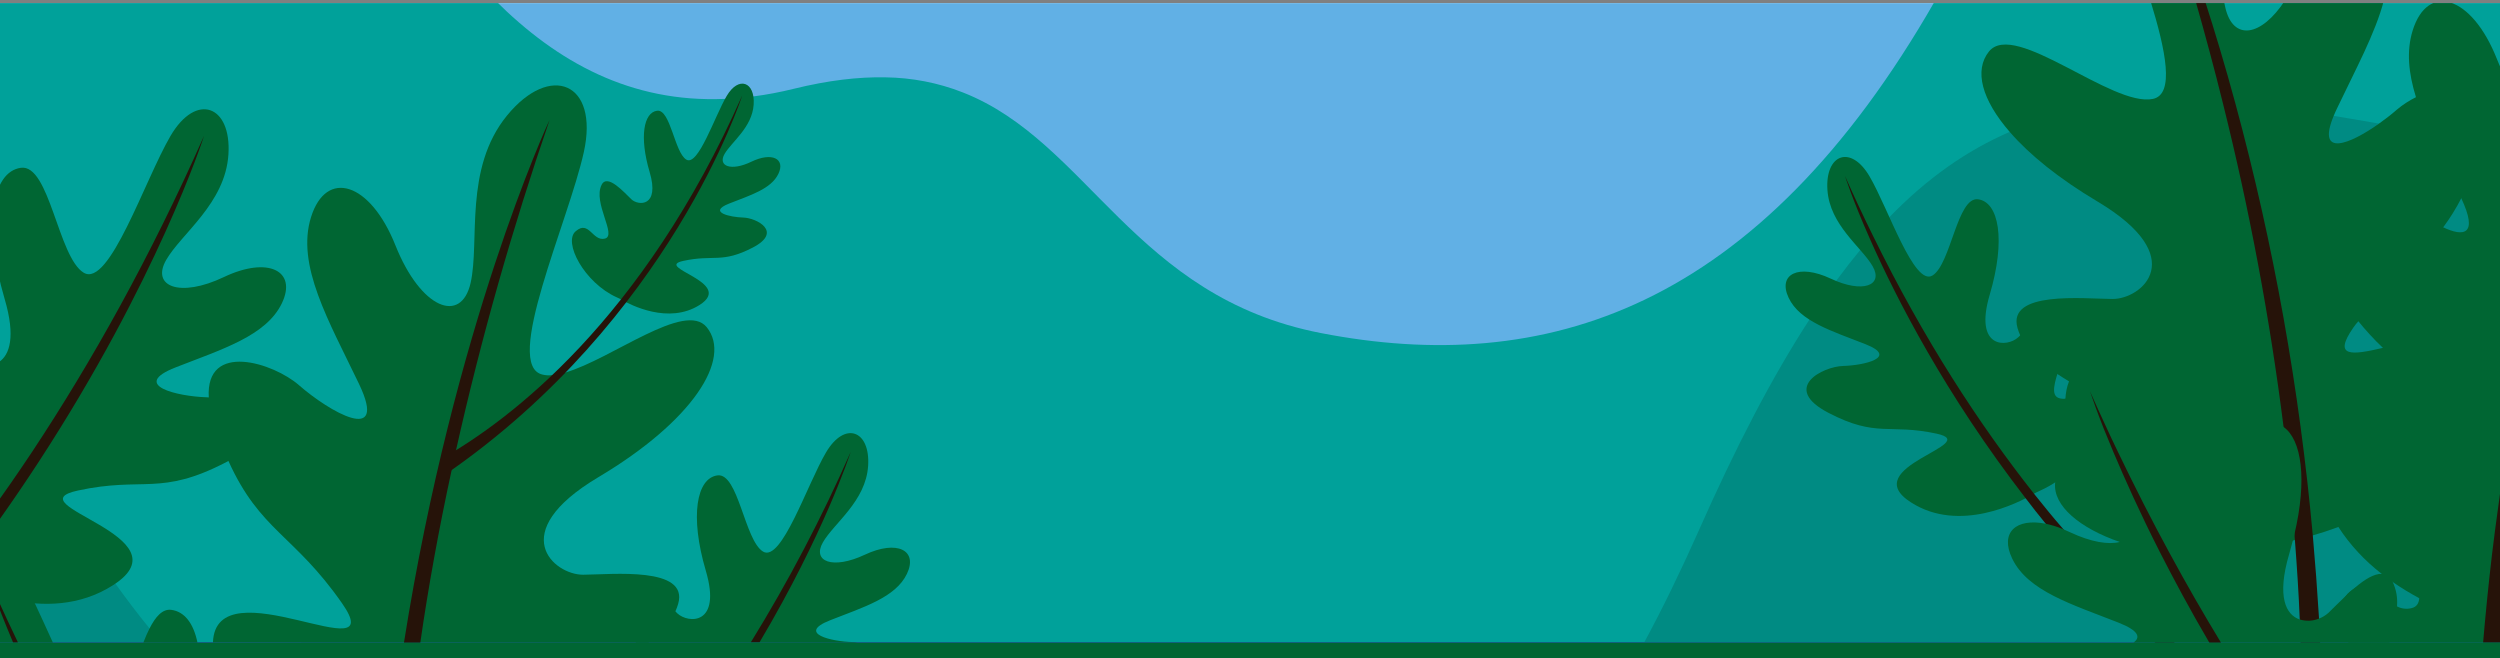 <?xml version="1.0" encoding="utf-8"?>
<!-- Generator: Adobe Illustrator 25.0.0, SVG Export Plug-In . SVG Version: 6.00 Build 0)  -->
<svg version="1.1" id="Layer_1" xmlns="http://www.w3.org/2000/svg" xmlns:xlink="http://www.w3.org/1999/xlink" x="0px" y="0px"
	 viewBox="0 0 1437 378.4" style="enable-background:new 0 0 1437 378.4;" xml:space="preserve">
<rect x="0" y="0" width="1437" height="378.4" fill="#808080" stroke="none"/>
<style type="text/css">
	.st0{clip-path:url(#SVGID_2_);}
	.st1{fill:#FFFFFF;}
	.st2{fill:#61B0E5;}
	.st3{opacity:0.992;fill:#233680;enable-background:new    ;}
	.st4{fill:#00A19A;}
	.st5{opacity:0.59;fill:#007C73;enable-background:new    ;}
	.st6{fill:#006633;}
	.st7{fill:#261309;}
</style>
<g>
	<g>
		<g>
			<defs>
				<rect id="SVGID_1_" y="1.8" width="1437" height="368"/>
			</defs>
			<clipPath id="SVGID_2_">
				<use xlink:href="#SVGID_1_"  style="overflow:visible;"/>
			</clipPath>
			<g id="Web_1920_1" class="st0">
				<rect y="1.8" class="st1" width="1437" height="368"/>
				<g id="Grupo_1" transform="translate(-243 -129.45)">
					<g id="BACKGROUND">
						<rect id="Rectángulo_5509" y="129.4" class="st2" width="1923.5" height="372.4"/>
						<path id="Trazado_25137" class="st3" d="M3.8,498h1920v5H3.8V498z"/>
					</g>
					<g id="OBJECTS">
						<g id="Grupo_27811">
							<path id="Trazado_56254" class="st4" d="M609.8,503"/>
							<path id="Trazado_56255" class="st4" d="M1923.5,129.4v369.3H1754c-13.9,1.9-27.9,1.9-41.8,0H3.8V129.4h523.6
								c36.1,36.1,78.4,59.1,132,56.9l0,0c3.1-0.1,6.3-0.3,9.5-0.6l0,0h0.1c2.2-0.2,4.5-0.5,6.8-0.8l0,0c7.9-1,15.7-2.5,23.4-4.4
								c19.9-4.9,37.2-6.9,52.7-6.6c15.3,0.2,30.4,3.1,44.6,8.7c72.1,28.3,98.1,117.4,205.8,138.3
								c127.9,24.8,250.8-12.3,353.2-191.4h469.6c0.2-0.4,0.4-0.8,0.6-1.1c0,0.4,0.1,0.8,0.1,1.1L1923.5,129.4L1923.5,129.4z"/>
							<path id="Trazado_56256" class="st5" d="M328.9,490.6c-6.7-8.2-13.2-16.8-19.6-25.7c-15.5-21.7-30.1-45.4-44.3-69.7
								c-1.2-2-2.4-4.1-3.6-6.2c-9.6-16.5-19.1-33.1-28.6-49.6c-6.5-11.2-12.9-22.3-19.5-33.2c-1.7-2.8-3.5-5.6-5.2-8.3
								c-27-41.1-59.6-65.4-91.2-79.4l0,0c-3.3-1.4-6.5-2.8-9.8-4c-23.7-9-48.7-13.8-74-14.2c-9.8-0.2-19.5,0.3-29.2,1.4v296.9
								h331.9C333.4,496.1,331.1,493.5,328.9,490.6z"/>
							<path id="Trazado_56257" class="st5" d="M1923.5,129.4v369.3H1754c-13.9,1.9-27.9,1.9-41.8,0h-524.1
								c10.6-19.6,20.9-40.8,31.1-63.7c21.7-49.1,42.7-89.3,63.9-121.9c5.1-7.8,10.2-15.2,15.3-22.2c4.6-6.2,9.2-12.1,13.8-17.7
								c1.8-2.2,3.7-4.4,5.5-6.5c0.5-0.6,1.1-1.2,1.6-1.9c3.2-3.6,6.4-7.1,9.6-10.4c21.9-22.6,44.7-38.5,69.2-49.1
								c36.1-15.7,75.9-19.8,122.4-16.8c2.4,0.2,4.8,0.3,7.3,0.5c17.7,1.4,36.4,3.8,56.2,7c8.2,1.3,16.7,2.8,25.3,4.3l0.7,0.1
								c10.3,1.9,20,3.3,29.3,4.5c11.3,1.4,21.9,2.3,31.8,2.7c20.9,0.9,39-0.2,54.8-3.1c2.2-0.4,4.4-0.8,6.6-1.3l0,0
								c9.7-2.1,19.2-5.1,28.3-9.1c9.6-4.2,18.5-9.6,26.7-16.2c13.9-11.1,24.3-24.8,32.9-39.6c1.7-2.9,3.3-6,4.9-9
								c0.2-0.4,0.4-0.8,0.6-1.1c0,0.4,0.1,0.8,0.1,1.1L1923.5,129.4z"/>
						</g>
						<g id="Grupo_27830">
							<g id="Grupo_27815">
								<g id="Grupo_27812">
									<path id="Trazado_56258" class="st6" d="M1595.8,317.6c-12.3,17.6-0.6,15.9,16.9,11.8c26.6-6.2,66.4-18,55.5,24.6
										c-6.1,23.8-20.4,41.3-36.8,54.1l0,0c-2,1.6-4.1,3.1-6.2,4.6c-11.8,8.1-24.6,14.6-38,19.6c-5.6,2.1-10.6,3.7-14.8,4.9
										c-3.7,1.1-6.8,1.8-9.1,2.3c-0.4,0.1-0.7,0.2-1.1,0.3c-0.3,0.1-0.7,0.2-1,0.3c-2.1,0.6-4.2,1.2-6.3,2
										c-20.8,7.1-43.8,8.3-64.6,5.6c-1.9-0.2-3.8-0.5-5.7-0.9c-7.8-1.3-15.6-3.2-23.1-5.8c-22.9-7.9-38.6-20.8-37.2-34.1
										c0-0.1,0-0.2,0-0.3c1.4-12.2,7.3-15.4,14.7-16.2c1.2-0.1,2.5-0.2,3.8-0.2c5-0.1,10.4,0.3,15.2-0.7c0.8-0.2,1.6-0.4,2.4-0.6
										c3.8-1.1,7.2-3.6,9.3-6.9c4.6-7-2.5-13.1-13.5-19.8c-3.3-2-7.1-4.1-10.9-6.2c-0.1-0.1-0.2-0.1-0.3-0.1l0,0
										c-1.8-1-3.7-2.1-5.6-3.1c-2.3-1.3-4.6-2.6-6.9-4s-4.6-2.8-6.8-4.3c-9.2-6.2-17.4-13.4-21.4-22.1c-0.6-1.4-1.2-2.8-1.6-4.3
										c-6.3-21.7,37.9-16.9,54.6-16.8s45.3-23.9-8.8-56.1c-22-13.1-38.9-26.8-50.1-39.7c-16.4-18.8-20.8-35.7-12.1-46.5
										c14.8-18.1,70.8,32.2,94.2,27.3c12.6-2.6,7.4-27.8-1.5-56.7h42.3c0.2,1.4,0.5,2.8,0.8,4.1c4.4,19.4,20.6,17.1,34.4-4.1
										h56.8c-5,19.1-16.3,39.7-26.9,62c-0.8,1.7-1.5,3.2-2.1,4.7c-9.8,24,9.6,15.9,25.9,4.4c3.6-2.6,7.2-5.3,10.5-8.2
										c3.4-2.9,7.2-5.3,11.2-7.3c19.2-9.6,47.2-12.3,39.4,22.7c-0.9,3.9-2,7.8-3.4,11.6c-2.8,8.1-6.2,16.1-10.1,23.8
										c-3,5.9-6.5,11.5-10.5,16.9c-13.8,18.6-29.2,27.1-48.7,53.9C1597.6,315.1,1596.7,316.4,1595.8,317.6z"/>
									<path id="Trazado_56259" class="st7" d="M1576.6,498.8h-11.2c-0.1-4.4-0.3-8.8-0.5-13.2c-0.6-14.9-1.6-30.2-2.8-45.8
										c-0.1-1-0.2-2-0.2-3l0,0c-1.6-20.1-3.7-40.7-6.3-61.9c-7.9-62.7-19.6-124.9-34.9-186.2c-4.8-19.4-10.1-39.1-15.8-59.1h5.4
										c5.7,17.6,11.7,37.6,17.7,59.7c22,81.2,36.8,164.2,44.4,248c1.4,15.7,2.6,31.7,3.6,48l0,0
										C1576.1,489.6,1576.3,494.1,1576.6,498.8z"/>
								</g>
								<g id="Grupo_27813">
									<path id="Trazado_56260" class="st6" d="M1843.9,399.1c-7.7,16.1-27.5,24-49.8,32.5c-3.7,1.4-7.4,2.8-11.2,4.3
										c-1.7,0.7-3.2,1.3-4.4,2c-18.7,9.3,6.9,14.8,22.1,15.3c6.6,0.4,13.1,2.3,18.9,5.6c4.3,2.4,7.8,5.5,9.4,9.1
										c1.3,3,1.1,6.6-0.6,9.4l0,0c-1.1,1.9-2.5,3.6-4.1,5.1l0,0c-3.6,3.2-7.6,5.9-12,8c-1.3,0.7-2.6,1.4-3.9,2l0,0
										c-5,2.5-10.1,4.6-15.3,6.4h-39c-13.9,1.9-27.9,1.9-41.8,0h-119.3c-4.5-10.8-5.4-20.5-1.7-26.5l0,0c0.6-1,1.4-1.9,2.3-2.6
										c1-0.9,2.2-1.7,3.4-2.4c10.4-5.9,15.6,6.4,23.9,10.7l0,0c2.6,1.4,5.6,1.7,8.4,1c2.9-0.7,4.1-2.7,4.4-5.6
										c1.1-12.6-17.4-42.5-8.4-60.6c0,0,0-0.1,0.1-0.1c1.5-3,3.7-4.4,6.2-4.5l0,0c9.3-0.5,23.8,15.9,30.6,22.4
										c4.1,3.6,9.7,5.2,15.1,4.2c8.5-1.8,15.2-11.7,7.5-37.9c-0.5-1.6-0.9-3.2-1.4-4.9c-10.9-40.7-5.3-68.5,10.7-70.7
										c0.8-0.1,1.6-0.1,2.3,0.1c2.8,0.5,5.2,2.7,7.4,5.9c9.6,13.9,15.1,47.5,26.4,54.4c9.9,6,22.4-20.4,34-46l0,0
										c4.1-9,8.1-17.8,11.8-25.1l0,0c1.4-2.8,2.8-5.3,4.1-7.5c8.6-14.6,18.9-18.2,25.8-13.2c5.1,3.6,8.3,11.9,7.5,23.8
										c-1,15.7-9.3,28.1-18,38.6c-6.9,8.3-13.9,15.4-17.8,22.1c-8.7,15.1,7.8,21.8,33.2,9.8c1.1-0.5,2.2-1,3.3-1.5
										c9-3.8,16.7-4.8,22.4-3.7C1845.5,380.6,1849.2,388.1,1843.9,399.1z"/>
									<path id="Trazado_56261" class="st7" d="M1799.3,302.9c-0.4,1.4-6.3,19.4-19.2,48.5c-22.5,50.5-49.3,99-79.9,145.1
										c-0.5,0.8-1,1.5-1.5,2.3h-7.9c0.9-1.3,1.8-2.7,2.8-4l0,0c31.2-46.1,59.2-94.3,83.6-144.4
										C1784.6,335.1,1792,319.2,1799.3,302.9z"/>
								</g>
								<g id="Grupo_27814">
									<path id="Trazado_56262" class="st6" d="M1415.6,411.5c-1.4,0.6-2.8,1.3-4.1,2.1c-8.1,4.7-42.3,22.5-70.1,4.6
										c-31.8-20.4,42.1-33.6,14.7-39.5s-34.3,2.5-62-11.9s-3.3-26.7,8.4-27s32.1-4.9,12.8-12.5s-37.8-13.1-44.2-26.7
										s5.7-19.7,24.2-11s30.4,3.9,24.1-7.1s-24.7-23.6-26-44s13.4-26.1,24.2-7.7s25.6,63.5,36.2,57s14.2-45.4,26.2-43.8
										s16,23.4,6.7,54.8s10.1,30.4,16.4,24.5s21.5-23.5,26.7-13c8.1,16.1-14.1,45.3-2.9,48.1s14.2-16.8,26-6.7
										C1464.2,361.5,1444.8,398.4,1415.6,411.5z"/>
									<path id="Trazado_56263" class="st7" d="M1493,498.8h-11.2c-22.4-21.4-43.4-44.2-62.9-68.3c-4-4.9-7.9-9.8-11.6-14.7
										c-46-59.6-74.3-114.7-89.5-149.1c-10-22.5-14.3-36.1-14.3-36.1c5.2,11.8,10.6,23.2,16,34.2
										c29.3,59.8,61.2,108.6,92.6,148.4c5.6,7,11.1,13.8,16.7,20.2C1448.5,456.8,1470,478.6,1493,498.8z"/>
								</g>
							</g>
							<g id="Grupo_27819">
								<g id="Grupo_27816">
									<path id="Trazado_56264" class="st6" d="M229.1,258.6c-3.8,14.6-11,28.2-21.1,39.4c-4.8,5.4-10,10.3-15.6,14.7l0,0
										c-2,1.6-4.1,3.1-6.2,4.6c-19.1,13.3-39.9,20.7-52.9,24.4c-3.7,1.1-6.8,1.8-9.1,2.3c-0.4,0.1-0.7,0.2-1.1,0.3
										c-2.5,0.6-4.9,1.4-7.4,2.2c-39.2,13.4-86.4,5.8-112-9.5v-42.3c9.6-0.2,20.6,1.4,26.8-8.2c4.5-7-2.5-13.1-13.5-19.8
										c-4-2.4-8.5-4.9-13.2-7.5v-54c5.6,0.1,10.6,0.4,14.4,0.4c5.4-0.2,10.6-2,14.8-5.3c11.4-8.8,15.2-27.7-23.7-50.8
										c-1.9-1.1-3.7-2.2-5.6-3.4v-16.9h222.9c-19.6,51.3-39.9,49.9-69.9,92.8C125.8,266.6,247.3,188.1,229.1,258.6z"/>
									<path id="Trazado_56265" class="st7" d="M139,498.8h-12.9c0.4-8.7,0.6-17.5,0.8-26.4c0.1-5.1,0.2-10.2,0.2-15.5
										c0.3-35.2-0.9-72.7-4-112.5c-3.2-40.9-8.4-84.2-16.1-129.8c-4.7-27.6-10.3-55.9-16.8-85.2H98c6.6,27.2,13,57.1,18.7,89.2
										l0,0c6.7,38,12.5,79.2,16.5,123.2C138,394,139.9,446.4,139,498.8z"/>
								</g>
								<g id="Grupo_27817">
									<path id="Trazado_56266" class="st6" d="M205.7,456.6c1.9,0.8,3.8,1.8,5.7,2.8c11.2,6.5,58.2,31,96.6,6.4
										c43.8-28.1-58.1-46.2-20.2-54.4s47.2,3.5,85.4-16.4s4.6-36.7-11.6-37.2s-44.2-6.8-17.6-17.2s52-18.1,61-36.8
										s-7.9-27.2-33.3-15.1s-41.9,5.4-33.2-9.8s34-32.5,35.8-60.7s-18.5-35.9-33.3-10.6s-35.2,87.5-49.9,78.6
										s-19.6-62.6-36.1-60.3s-22,32.3-9.3,75.5s-13.9,41.9-22.6,33.7s-29.6-32.3-36.8-17.9c-11.1,22.1,19.4,62.4,4,66.3
										s-19.6-23.1-35.8-9.3C138.7,387.8,165.5,438.6,205.7,456.6z"/>
									<path id="Trazado_56267" class="st7" d="M360.3,207.5c-0.6,1.9-27.1,83.3-95.3,187.8c-14.1,21.6-30,44.2-47.8,67.3
										c-9.2,11.9-18.9,24-29.1,36.1h-10.5c11-12.4,22.1-25.6,33.2-39.7c16.9-21.4,33.9-44.6,50.7-69.9
										C295.6,337.6,329.3,277.5,360.3,207.5z"/>
								</g>
								<g id="Grupo_27818">
									<path id="Trazado_56268" class="st6" d="M17,266.9c-0.7,7.9-5.5,18.2-13.2,27.7v-40c2.7-1.6,5.8-1.8,10,1.8
										C16.4,258.6,17.4,262.4,17,266.9z"/>
									<path id="Trazado_56269" class="st7" d="M133.3,460.5c-1.6,4.7-2.4,9.6-2.6,14.5c-1.3-0.9-2.5-1.7-3.8-2.6
										C81.8,440.8,40.5,404.1,3.8,363.1v-9c47.5,52.1,92.1,84.2,123.3,102.7C129.2,458.1,131.3,459.4,133.3,460.5z"/>
								</g>
							</g>
							<g id="Grupo_27824">
								<g id="Grupo_27820">
									<path id="Trazado_56270" class="st6" d="M615.7,498.8c6.7-5.2,12.4-11.1,15.5-17.9c0.6-1.4,1.2-2.8,1.6-4.3
										c6.3-21.7-38-16.9-54.6-16.8s-45.3-23.9,8.8-56.1s77-68,62.2-86.2c-12.5-15.3-54.5,18.3-81.3,26.1l0,0
										c-2.5,0.8-5.1,1.3-7.7,1.5l0,0c-1.7,0.2-3.5,0.1-5.2-0.3c-23.4-4.9,14.8-88,23.6-128s-19.3-51.4-44.2-20.9
										s-15.5,72.4-20.9,96.2s-28.6,15-43.2-21.6s-39.8-44-48.5-16.3s10.2,59.7,27.5,95.8s-17.4,15.8-34.4,0.9
										c-14.6-12.8-53.8-25.5-51.9,7c0.3,5.4,1.8,12,4.7,20.1c2.2,6.1,4.4,11.6,6.6,16.4c18.2,40.3,37.7,42.2,65.3,81.8
										c28.6,40.9-72.5-22.7-74.2,22.5L615.7,498.8L615.7,498.8z"/>
									<path id="Trazado_56271" class="st7" d="M484.6,498.8h-9.4c28.9-182,82.5-298,83.7-300.4c-21.4,62.2-39.4,125.6-53.8,189.9
										l0,0c-0.9,3.8-1.7,7.6-2.5,11.4C495.2,433.8,489.2,466.9,484.6,498.8z"/>
								</g>
								<g id="Grupo_27821">
									<path id="Trazado_56272" class="st6" d="M263.1,476.4c3.3,7,6.8,14.7,10.3,22.4h-42.1c-4.8-7.7-8.5-16.4-9.1-26.5
										c-0.2-2.4-0.1-4.8,0-7.2l0,0c1.8-22.1,19.8-26.4,33.3-3.5C257.9,465.8,260.4,470.8,263.1,476.4z"/>
									<path id="Trazado_56273" class="st6" d="M356.5,498.8h-31.1c1.1-2.9,2.3-5.6,3.5-8c3.5-6.9,7.5-11.5,12.6-10.8
										C349,481,354.2,487.6,356.5,498.8z"/>
									<path id="Trazado_56274" class="st7" d="M240.9,472.1c4.1,9,8.2,17.9,12.4,26.6h-2.8c-4.8-11.4-8.4-20.6-10.7-26.9
										s-3.5-9.9-3.6-10.3C237.7,465.1,239.3,468.6,240.9,472.1z"/>
								</g>
								<g id="Grupo_27822">
									<path id="Trazado_56275" class="st6" d="M608.5,498.8c-3.2-9.8-7-21.5-2.9-29.8c5-9.9,18.8,5.2,25.6,11.9
										c0.4,0.4,0.8,0.7,1.1,1.1c6.3,5.9,25.7,7,16.4-24.5s-5.3-53.2,6.7-54.8s15.6,37.4,26.2,43.8s25.4-38.7,36.2-57
										s25.5-12.7,24.2,7.7s-19.7,33-26,44s5.6,15.8,24.1,7.1s30.7-2.6,24.2,11s-24.9,19.1-44.2,26.7s1,12.2,12.8,12.5
										c1.1,0,2.1,0.1,3.2,0.3L608.5,498.8L608.5,498.8z"/>
									<path id="Trazado_56276" class="st7" d="M732,389.2c-0.5,1.4-15.4,47.1-52.4,109.4h-5C696.2,463.6,715.3,427.1,732,389.2z"
										/>
								</g>
								<g id="Grupo_27823">
									<path id="Trazado_56277" class="st6" d="M597.6,300.4c0.9,0.4,1.8,0.8,2.6,1.3c5.2,3,27.1,14.4,45,3
										c20.4-13.1-27-21.5-9.4-25.3s22,1.6,39.8-7.6s2.1-17.1-5.4-17.3s-20.6-3.1-8.2-8s24.2-8.4,28.4-17.1s-3.7-12.7-15.5-7
										s-19.5,2.5-15.4-4.5s15.8-15.2,16.7-28.3s-8.6-16.7-15.5-5s-16.4,40.7-23.2,36.6s-9.1-29.1-16.8-28.1s-10.3,15-4.3,35.2
										s-6.5,19.5-10.5,15.7s-13.8-15-17.1-8.3c-5.2,10.3,9,29.1,1.9,30.9s-9.1-10.8-16.7-4.3C566.4,268.4,578.8,292,597.6,300.4z
										"/>
									<path id="Trazado_56278" class="st7" d="M497.1,393c38.8-22.1,115.2-79.3,172.5-208.6c0,0-41.3,128.8-170.8,217.9
										C498.6,399.1,498,396,497.1,393z"/>
								</g>
							</g>
							<g id="Grupo_27829">
								<g id="Grupo_27825">
									<path id="Trazado_56279" class="st6" d="M1841,369.1c-0.4,1.5-1,2.9-1.6,4.3c-0.9,1.9-1.9,3.6-3.1,5.3
										c-4.4,6.4-11,11.9-18.3,16.8c-4.4,3-9.1,5.8-13.7,8.4c-5.9,3.4-11.8,6.5-16.8,9.5l0,0c-11.1,6.6-18.1,12.7-13.5,19.7
										c1.2,1.9,2.7,3.4,4.5,4.7c6.3,4.3,14.8,3.3,22.4,3.5c9,0.2,16.8,2.1,18.4,16.4c0,0.1,0,0.2,0,0.3c0,0.2,0.1,0.5,0.1,0.7
										c1,18.1-28.8,35.1-65.5,40c-13.9,1.9-27.9,1.9-41.8,0c-4.1-0.6-8.1-1.3-12.1-2.3c-2.2-0.5-4.4-1.1-6.6-1.8l0,0
										c-1.6-0.5-3.1-1-4.7-1.5c-2.4-0.8-4.9-1.6-7.4-2.2c-0.4-0.1-0.7-0.2-1.1-0.3c-2.2-0.5-5.3-1.3-9.1-2.3
										c-13.1-3.7-25.7-8.8-37.7-15.1c-5.2-2.8-10.3-5.9-15.2-9.3c-2.1-1.5-4.2-3-6.2-4.6l0,0c-9.8-7.6-18.3-16.7-25-27.1
										c-5.3-8.3-9.3-17.4-11.7-27c-18.2-70.6,103.3,8,72.3-36.4c-13.3-19.1-24.7-29.4-35-39.5c-5.1-4.8-9.8-10-14.2-15.4
										c-7.9-10-15.3-22.7-22.6-43.2c-20.3-56.8,30.2-42,47.2-27.1c6.7,5.9,16.2,12.6,24.1,16.4c12.1,5.8,20.7,4.6,10.5-16.9
										c-0.1-0.1-0.1-0.3-0.2-0.4c-6.3-13.1-12.8-25.7-18.1-37.7c-2.9-6.5-5.5-13.2-7.7-20c-4.1-13.4-5.5-26.1-1.8-38
										c8.6-27.7,33.9-20.3,48.4,16.3s37.8,45.4,43.2,21.6c3.2-14.1,1.2-34.7,4.3-55.4h55.4c-6.2,20.2-15,44.4-20.5,64.8
										c-6.2,22.9-8.1,41,2.4,43.2c1.7,0.3,3.5,0.4,5.2,0.3c2.6-0.2,5.2-0.7,7.7-1.5c26.8-7.8,68.8-41.4,81.3-26.1
										c13.8,16.9-5.1,49.2-51.6,79.6c-3.4,2.2-6.9,4.4-10.5,6.6c-7,4-13.4,8.7-19.4,14.1l0,0c-10.3,9.7-13.1,18.3-11.8,25.1l0,0
										c1.3,7,6.9,12.1,13.1,14.7c1,0.4,1.9,0.8,2.9,1.1c2.1,0.6,4.2,1,6.4,1c2.4,0,5.5-0.1,8.8-0.2
										C1814.9,351.5,1846.4,350.6,1841,369.1z"/>
									<path id="Trazado_56280" class="st7" d="M1754.3,129.4c-8,25.1-15.3,49.8-21.9,73.9l0,0c-7.2,26.4-13.6,52.2-19.2,77.4l0,0
										c-0.9,3.8-1.7,7.6-2.5,11.4c-2.5,11.8-4.9,23.5-7.1,35c-10.5,54.2-17.9,108.9-22.2,163.9c-0.2,2.6-0.4,5.2-0.6,7.7h-10.5
										c0.3-3.5,0.6-6.9,0.9-10.3c1.7-18.4,3.6-36.3,5.9-53.8c1.9-14.6,3.9-28.9,6.1-42.8c3.9-24.8,8.3-48.4,13-70.6
										c9.3-44.6,19.7-83.8,29.6-116.6c9.4-31.1,18.3-56.4,25.4-75.2L1754.3,129.4z"/>
								</g>
								<g id="Grupo_27826">
									<path id="Trazado_56281" class="st6" d="M1620.8,477.9L1620.8,477.9c-0.3,6.8-2.3,14-4.4,20.9h-147.1
										c4.2-2.9,3.3-6.8-8.7-11.5c-26.6-10.5-52-18-61-36.8c-7.2-15,2.2-23.4,19.3-20c3.3,0.7,6.6,1.7,9.7,3
										c1.4,0.6,2.8,1.2,4.3,1.9c12.1,5.7,22.1,7.2,28.4,5.6c7-1.8,9.3-7.4,4.7-15.4c-5.4-9.4-17.2-19.6-25.8-32.8
										c-0.5-0.8-1-1.6-1.5-2.4c-4.5-7.5-7.9-15.9-8.5-25.5c-0.1-2.1-0.1-4.2,0-6.3c0.2-3.4,0.8-6.8,2.1-10
										c5.4-13.7,19.9-13.7,31.3,5.6c14.8,25.3,35.2,87.4,49.9,78.6s19.6-62.6,36.1-60.3c2.1,0.3,4.2,1.1,5.9,2.3
										c10.5,7.3,13.8,30.2,6.3,61.9l0,0c-0.2,1.1-0.5,2.1-0.8,3.2c-0.7,2.6-1.4,5.3-2.2,8.1c-7.3,24.7-1.7,34.9,6,37.5
										c3.6,1.1,7.5,1,10.9-0.4l0,0c2.1-0.7,4-1.9,5.7-3.4c2.4-2.3,5.9-5.9,9.7-9.5l0,0c1.8-1.7,3.7-3.5,5.7-5.1
										c5.3-4.5,10.9-8,15.3-7.8l0,0c2.5,0.1,4.6,1.5,6.2,4.5v0.1C1620.4,468.4,1621.2,473.1,1620.8,477.9z"/>
									<path id="Trazado_56282" class="st7" d="M1490.2,447.6c9.7,17.9,19.5,34.9,29.4,51.2h-6.7c-10.9-18.6-20.3-36.1-28.4-52
										c-11.5-22.6-20.2-42.1-26.6-57.2c-2.2-5.2-4.1-10-5.8-14.1c-3.9-9.9-6.2-16.6-7.2-19.5l0,0c-0.3-1-0.5-1.5-0.6-1.7
										c0.3,0.6,0.5,1.2,0.8,1.8c2.6,5.9,5.2,11.6,7.9,17.4c2.4,5.2,4.8,10.4,7.3,15.5C1470,409.2,1480,428.9,1490.2,447.6z"/>
								</g>
								<g id="Grupo_27827">
									<path id="Trazado_56283" class="st6" d="M1923.5,317.6v-30.8c-10.5,20.3-23.8,58.2-33.6,52.2
										c-10.6-6.4-14.2-45.4-26.2-43.8s-16,23.4-6.7,54.8s-10.1,30.4-16.4,24.5c-0.3-0.3-0.7-0.7-1.1-1.1
										c-6.8-6.7-20.6-21.8-25.6-11.9c-2.9,5.9-1.9,13.5,0.2,21c1.2,4.6,2.8,9,4.1,13c2.3,7.3,3.3,13-1.3,14.1
										c-5.4,1.4-8.9-2.5-12.4-5.8c-3.8-3.5-7.5-6.2-13.6-1c-2.6,2.3-3.6,6-3.2,10.5l0,0c0.5,5.3,2.8,11.7,6.6,18.2
										c2,3.4,4.3,6.7,6.8,9.8c5.2,6.5,11.5,12.1,18.5,16.7c2.7,1.8,5.6,3.3,8.5,4.6c1.2,0.5,2.4,1.1,3.6,1.8
										c0.2,0.1,0.3,0.2,0.5,0.3c1,0.6,2.4,1.4,4.2,2.3c12.3,6.3,41.6,18,65.9,2.4c31.8-20.4-42.1-33.6-14.7-39.5
										c16.4-3.5,25.4-1.9,36-3.2v-39.1c-3.6-1.7-4.7-4,0-6.9v-38.6c-1.2-1.7-1.2-4,0-6.8v-17.7H1923.5z"/>
									<path id="Trazado_56284" class="st7" d="M1923.5,317.6c-29.1,59.1-60.7,107.5-91.9,146.9c-0.9,1.1-1.8,2.2-2.7,3.4
										c-6.9,8.6-13.8,16.8-20.6,24.5l0,0c-1.9,2.1-3.8,4.3-5.7,6.4h7.8c4.7-5.5,9.3-10.9,13.7-16.4l0,0c1.4-1.7,2.8-3.4,4.1-5.1
										l0,0c2.7-3.4,5.4-6.8,8-10.2c34.4-44.5,63.7-92.8,87.2-143.9L1923.5,317.6z"/>
								</g>
								<g id="Grupo_27828">
									<path id="Trazado_56285" class="st6" d="M1796.1,129.4c-3.5,10.5,9.3,27.8,2.4,29.5c-7.2,1.8-9.1-10.8-16.7-4.3
										c-4.5,3.8-1.6,14.1,5.6,23.4c4.8,6.4,11.1,11.5,18.3,14.9c0.8,0.4,1.5,0.7,2.3,1.1c0.1,0.1,0.2,0.1,0.3,0.2
										c0.7,0.4,1.6,0.9,2.7,1.5c7.9,4.1,26.6,11.5,42.3,1.5c20.4-13.1-27-21.5-9.4-25.3s22,1.6,39.8-7.6s2.2-17.1-5.4-17.3
										s-20.6-3.1-8.2-8c8-3.2,15.8-5.7,21.4-9.5h-65.6c0.2,6.1-2.5,8.6-5.5,9c-2.4,0.3-4.8-0.5-6.6-2c-1.7-1.6-4.5-4.6-7.4-7
										L1796.1,129.4z"/>
									<path id="Trazado_56286" class="st7" d="M1854.1,129.4c-12.5,23.2-26.9,45.4-43,66.3c-10.9,14.1-22.6,27.6-35,40.5
										c-20,20.7-41.8,39.4-65.3,55.9c-1.3,0.9-2.6,1.8-3.9,2.7c-0.1-3.2-0.7-6.3-1.7-9.3c2.5-1.4,5.2-3,8.1-4.8l0,0
										c19.8-12.4,38.3-26.8,55.1-43.1c14.2-13.6,27.5-28.2,39.7-43.6c16.1-20.4,30.6-42,43.3-64.7L1854.1,129.4L1854.1,129.4z"/>
								</g>
							</g>
						</g>
					</g>
				</g>
			</g>
		</g>
	</g>
	<rect y="369.5" class="st6" width="1437" height="8.8"/>
</g>
</svg>
